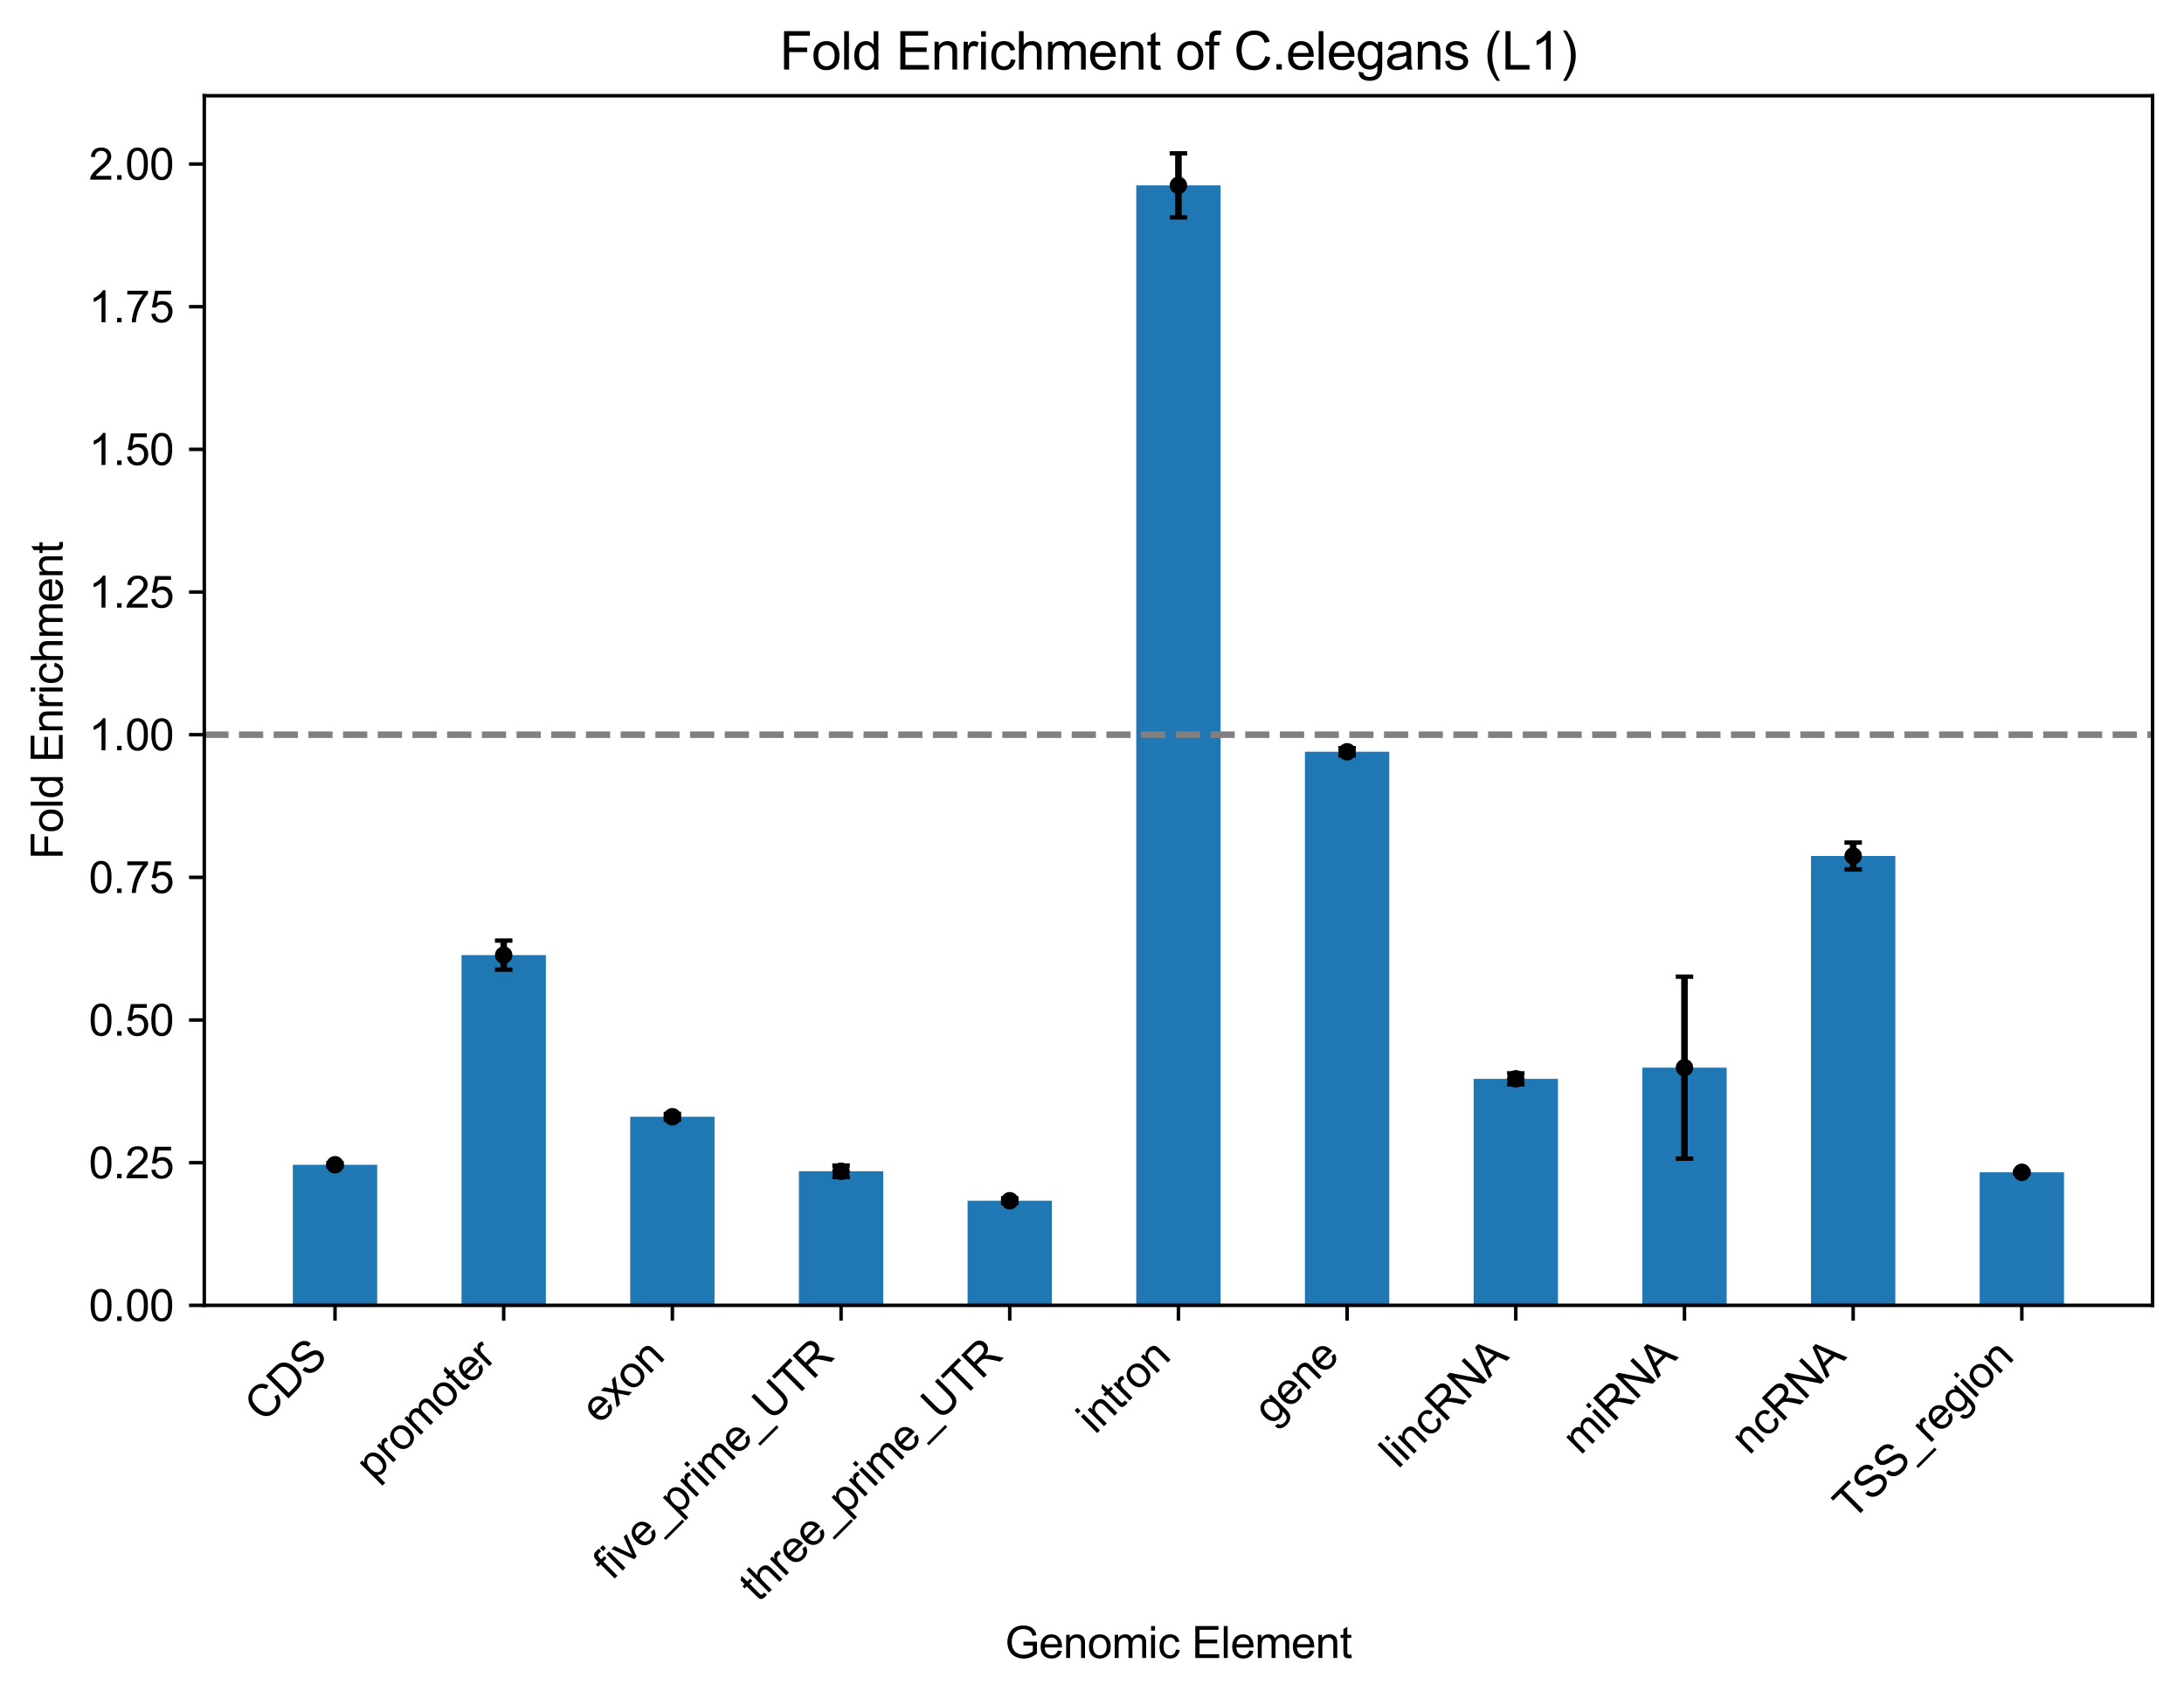 <?xml version="1.0" encoding="utf-8" standalone="no"?>
<!DOCTYPE svg PUBLIC "-//W3C//DTD SVG 1.1//EN"
  "http://www.w3.org/Graphics/SVG/1.1/DTD/svg11.dtd">
<svg xmlns:xlink="http://www.w3.org/1999/xlink" width="500.406pt" height="389.139pt" viewBox="0 0 500.406 389.139" xmlns="http://www.w3.org/2000/svg" version="1.1">
 <defs>
  <style type="text/css">*{stroke-linejoin: round; stroke-linecap: butt}</style>
 </defs>
 <g id="figure_1">
  <g id="patch_1">
   <path d="M 0 389.139 
L 500.406 389.139 
L 500.406 -0 
L 0 -0 
z
" style="fill: #ffffff"/>
  </g>
  <g id="axes_1">
   <g id="patch_2">
    <path d="M 46.806 299.136 
L 493.206 299.136 
L 493.206 21.936 
L 46.806 21.936 
z
" style="fill: #ffffff"/>
   </g>
   <g id="patch_3">
    <path d="M 67.097 299.136 
L 86.422 299.136 
L 86.422 266.917 
L 67.097 266.917 
z
" clip-path="url(#p5da91c568a)" style="fill: #1f77b4"/>
   </g>
   <g id="patch_4">
    <path d="M 105.747 299.136 
L 125.071 299.136 
L 125.071 218.877 
L 105.747 218.877 
z
" clip-path="url(#p5da91c568a)" style="fill: #1f77b4"/>
   </g>
   <g id="patch_5">
    <path d="M 144.396 299.136 
L 163.721 299.136 
L 163.721 255.913 
L 144.396 255.913 
z
" clip-path="url(#p5da91c568a)" style="fill: #1f77b4"/>
   </g>
   <g id="patch_6">
    <path d="M 183.045 299.136 
L 202.37 299.136 
L 202.37 268.412 
L 183.045 268.412 
z
" clip-path="url(#p5da91c568a)" style="fill: #1f77b4"/>
   </g>
   <g id="patch_7">
    <path d="M 221.695 299.136 
L 241.019 299.136 
L 241.019 275.158 
L 221.695 275.158 
z
" clip-path="url(#p5da91c568a)" style="fill: #1f77b4"/>
   </g>
   <g id="patch_8">
    <path d="M 260.344 299.136 
L 279.669 299.136 
L 279.669 42.476 
L 260.344 42.476 
z
" clip-path="url(#p5da91c568a)" style="fill: #1f77b4"/>
   </g>
   <g id="patch_9">
    <path d="M 298.993 299.136 
L 318.318 299.136 
L 318.318 172.28 
L 298.993 172.28 
z
" clip-path="url(#p5da91c568a)" style="fill: #1f77b4"/>
   </g>
   <g id="patch_10">
    <path d="M 337.643 299.136 
L 356.967 299.136 
L 356.967 247.222 
L 337.643 247.222 
z
" clip-path="url(#p5da91c568a)" style="fill: #1f77b4"/>
   </g>
   <g id="patch_11">
    <path d="M 376.292 299.136 
L 395.617 299.136 
L 395.617 244.671 
L 376.292 244.671 
z
" clip-path="url(#p5da91c568a)" style="fill: #1f77b4"/>
   </g>
   <g id="patch_12">
    <path d="M 414.941 299.136 
L 434.266 299.136 
L 434.266 196.155 
L 414.941 196.155 
z
" clip-path="url(#p5da91c568a)" style="fill: #1f77b4"/>
   </g>
   <g id="patch_13">
    <path d="M 453.591 299.136 
L 472.915 299.136 
L 472.915 268.642 
L 453.591 268.642 
z
" clip-path="url(#p5da91c568a)" style="fill: #1f77b4"/>
   </g>
   <g id="matplotlib.axis_1">
    <g id="xtick_1">
     <g id="line2d_1">
      <defs>
       <path id="mde1a62fb06" d="M 0 0 
L 0 3.5 
" style="stroke: #000000; stroke-width: 0.8"/>
      </defs>
      <g>
       <use xlink:href="#mde1a62fb06" x="76.759" y="299.136" style="stroke: #000000; stroke-width: 0.8"/>
      </g>
     </g>
     <g id="text_1">
      <!-- CDS -->
      <g transform="translate(60.424 326.127) rotate(-45) scale(0.1 -0.1)">
       <defs>
        <path id="ArialMT-43" d="M 3763 1606 
L 4369 1453 
Q 4178 706 3683 314 
Q 3188 -78 2472 -78 
Q 1731 -78 1267 223 
Q 803 525 561 1097 
Q 319 1669 319 2325 
Q 319 3041 592 3573 
Q 866 4106 1370 4382 
Q 1875 4659 2481 4659 
Q 3169 4659 3637 4309 
Q 4106 3959 4291 3325 
L 3694 3184 
Q 3534 3684 3231 3912 
Q 2928 4141 2469 4141 
Q 1941 4141 1586 3887 
Q 1231 3634 1087 3207 
Q 944 2781 944 2328 
Q 944 1744 1114 1308 
Q 1284 872 1643 656 
Q 2003 441 2422 441 
Q 2931 441 3284 734 
Q 3638 1028 3763 1606 
z
" transform="scale(0.016)"/>
        <path id="ArialMT-44" d="M 494 0 
L 494 4581 
L 2072 4581 
Q 2606 4581 2888 4516 
Q 3281 4425 3559 4188 
Q 3922 3881 4101 3404 
Q 4281 2928 4281 2316 
Q 4281 1794 4159 1391 
Q 4038 988 3847 723 
Q 3656 459 3429 307 
Q 3203 156 2883 78 
Q 2563 0 2147 0 
L 494 0 
z
M 1100 541 
L 2078 541 
Q 2531 541 2789 625 
Q 3047 709 3200 863 
Q 3416 1078 3536 1442 
Q 3656 1806 3656 2325 
Q 3656 3044 3420 3430 
Q 3184 3816 2847 3947 
Q 2603 4041 2063 4041 
L 1100 4041 
L 1100 541 
z
" transform="scale(0.016)"/>
        <path id="ArialMT-53" d="M 288 1472 
L 859 1522 
Q 900 1178 1048 958 
Q 1197 738 1509 602 
Q 1822 466 2213 466 
Q 2559 466 2825 569 
Q 3091 672 3220 851 
Q 3350 1031 3350 1244 
Q 3350 1459 3225 1620 
Q 3100 1781 2813 1891 
Q 2628 1963 1997 2114 
Q 1366 2266 1113 2400 
Q 784 2572 623 2826 
Q 463 3081 463 3397 
Q 463 3744 659 4045 
Q 856 4347 1234 4503 
Q 1613 4659 2075 4659 
Q 2584 4659 2973 4495 
Q 3363 4331 3572 4012 
Q 3781 3694 3797 3291 
L 3216 3247 
Q 3169 3681 2898 3903 
Q 2628 4125 2100 4125 
Q 1550 4125 1298 3923 
Q 1047 3722 1047 3438 
Q 1047 3191 1225 3031 
Q 1400 2872 2139 2705 
Q 2878 2538 3153 2413 
Q 3553 2228 3743 1945 
Q 3934 1663 3934 1294 
Q 3934 928 3725 604 
Q 3516 281 3123 101 
Q 2731 -78 2241 -78 
Q 1619 -78 1198 103 
Q 778 284 539 648 
Q 300 1013 288 1472 
z
" transform="scale(0.016)"/>
       </defs>
       <use xlink:href="#ArialMT-43"/>
       <use xlink:href="#ArialMT-44" x="72.217"/>
       <use xlink:href="#ArialMT-53" x="144.434"/>
      </g>
     </g>
    </g>
    <g id="xtick_2">
     <g id="line2d_2">
      <g>
       <use xlink:href="#mde1a62fb06" x="115.409" y="299.136" style="stroke: #000000; stroke-width: 0.8"/>
      </g>
     </g>
     <g id="text_2">
      <!-- promoter -->
      <g transform="translate(85.711 339.489) rotate(-45) scale(0.1 -0.1)">
       <defs>
        <path id="ArialMT-70" d="M 422 -1272 
L 422 3319 
L 934 3319 
L 934 2888 
Q 1116 3141 1344 3267 
Q 1572 3394 1897 3394 
Q 2322 3394 2647 3175 
Q 2972 2956 3137 2557 
Q 3303 2159 3303 1684 
Q 3303 1175 3120 767 
Q 2938 359 2589 142 
Q 2241 -75 1856 -75 
Q 1575 -75 1351 44 
Q 1128 163 984 344 
L 984 -1272 
L 422 -1272 
z
M 931 1641 
Q 931 1000 1190 694 
Q 1450 388 1819 388 
Q 2194 388 2461 705 
Q 2728 1022 2728 1688 
Q 2728 2322 2467 2637 
Q 2206 2953 1844 2953 
Q 1484 2953 1207 2617 
Q 931 2281 931 1641 
z
" transform="scale(0.016)"/>
        <path id="ArialMT-72" d="M 416 0 
L 416 3319 
L 922 3319 
L 922 2816 
Q 1116 3169 1280 3281 
Q 1444 3394 1641 3394 
Q 1925 3394 2219 3213 
L 2025 2691 
Q 1819 2813 1613 2813 
Q 1428 2813 1281 2702 
Q 1134 2591 1072 2394 
Q 978 2094 978 1738 
L 978 0 
L 416 0 
z
" transform="scale(0.016)"/>
        <path id="ArialMT-6f" d="M 213 1659 
Q 213 2581 725 3025 
Q 1153 3394 1769 3394 
Q 2453 3394 2887 2945 
Q 3322 2497 3322 1706 
Q 3322 1066 3130 698 
Q 2938 331 2570 128 
Q 2203 -75 1769 -75 
Q 1072 -75 642 372 
Q 213 819 213 1659 
z
M 791 1659 
Q 791 1022 1069 705 
Q 1347 388 1769 388 
Q 2188 388 2466 706 
Q 2744 1025 2744 1678 
Q 2744 2294 2464 2611 
Q 2184 2928 1769 2928 
Q 1347 2928 1069 2612 
Q 791 2297 791 1659 
z
" transform="scale(0.016)"/>
        <path id="ArialMT-6d" d="M 422 0 
L 422 3319 
L 925 3319 
L 925 2853 
Q 1081 3097 1340 3245 
Q 1600 3394 1931 3394 
Q 2300 3394 2536 3241 
Q 2772 3088 2869 2813 
Q 3263 3394 3894 3394 
Q 4388 3394 4653 3120 
Q 4919 2847 4919 2278 
L 4919 0 
L 4359 0 
L 4359 2091 
Q 4359 2428 4304 2576 
Q 4250 2725 4106 2815 
Q 3963 2906 3769 2906 
Q 3419 2906 3187 2673 
Q 2956 2441 2956 1928 
L 2956 0 
L 2394 0 
L 2394 2156 
Q 2394 2531 2256 2718 
Q 2119 2906 1806 2906 
Q 1569 2906 1367 2781 
Q 1166 2656 1075 2415 
Q 984 2175 984 1722 
L 984 0 
L 422 0 
z
" transform="scale(0.016)"/>
        <path id="ArialMT-74" d="M 1650 503 
L 1731 6 
Q 1494 -44 1306 -44 
Q 1000 -44 831 53 
Q 663 150 594 308 
Q 525 466 525 972 
L 525 2881 
L 113 2881 
L 113 3319 
L 525 3319 
L 525 4141 
L 1084 4478 
L 1084 3319 
L 1650 3319 
L 1650 2881 
L 1084 2881 
L 1084 941 
Q 1084 700 1114 631 
Q 1144 563 1211 522 
Q 1278 481 1403 481 
Q 1497 481 1650 503 
z
" transform="scale(0.016)"/>
        <path id="ArialMT-65" d="M 2694 1069 
L 3275 997 
Q 3138 488 2766 206 
Q 2394 -75 1816 -75 
Q 1088 -75 661 373 
Q 234 822 234 1631 
Q 234 2469 665 2931 
Q 1097 3394 1784 3394 
Q 2450 3394 2872 2941 
Q 3294 2488 3294 1666 
Q 3294 1616 3291 1516 
L 816 1516 
Q 847 969 1125 678 
Q 1403 388 1819 388 
Q 2128 388 2347 550 
Q 2566 713 2694 1069 
z
M 847 1978 
L 2700 1978 
Q 2663 2397 2488 2606 
Q 2219 2931 1791 2931 
Q 1403 2931 1139 2672 
Q 875 2413 847 1978 
z
" transform="scale(0.016)"/>
       </defs>
       <use xlink:href="#ArialMT-70"/>
       <use xlink:href="#ArialMT-72" x="55.615"/>
       <use xlink:href="#ArialMT-6f" x="88.916"/>
       <use xlink:href="#ArialMT-6d" x="144.531"/>
       <use xlink:href="#ArialMT-6f" x="227.832"/>
       <use xlink:href="#ArialMT-74" x="283.447"/>
       <use xlink:href="#ArialMT-65" x="311.23"/>
       <use xlink:href="#ArialMT-72" x="366.846"/>
      </g>
     </g>
    </g>
    <g id="xtick_3">
     <g id="line2d_3">
      <g>
       <use xlink:href="#mde1a62fb06" x="154.058" y="299.136" style="stroke: #000000; stroke-width: 0.8"/>
      </g>
     </g>
     <g id="text_3">
      <!-- exon -->
      <g transform="translate(137.321 326.529) rotate(-45) scale(0.1 -0.1)">
       <defs>
        <path id="ArialMT-78" d="M 47 0 
L 1259 1725 
L 138 3319 
L 841 3319 
L 1350 2541 
Q 1494 2319 1581 2169 
Q 1719 2375 1834 2534 
L 2394 3319 
L 3066 3319 
L 1919 1756 
L 3153 0 
L 2463 0 
L 1781 1031 
L 1600 1309 
L 728 0 
L 47 0 
z
" transform="scale(0.016)"/>
        <path id="ArialMT-6e" d="M 422 0 
L 422 3319 
L 928 3319 
L 928 2847 
Q 1294 3394 1984 3394 
Q 2284 3394 2536 3286 
Q 2788 3178 2913 3003 
Q 3038 2828 3088 2588 
Q 3119 2431 3119 2041 
L 3119 0 
L 2556 0 
L 2556 2019 
Q 2556 2363 2490 2533 
Q 2425 2703 2258 2804 
Q 2091 2906 1866 2906 
Q 1506 2906 1245 2678 
Q 984 2450 984 1813 
L 984 0 
L 422 0 
z
" transform="scale(0.016)"/>
       </defs>
       <use xlink:href="#ArialMT-65"/>
       <use xlink:href="#ArialMT-78" x="55.615"/>
       <use xlink:href="#ArialMT-6f" x="105.615"/>
       <use xlink:href="#ArialMT-6e" x="161.23"/>
      </g>
     </g>
    </g>
    <g id="xtick_4">
     <g id="line2d_4">
      <g>
       <use xlink:href="#mde1a62fb06" x="192.708" y="299.136" style="stroke: #000000; stroke-width: 0.8"/>
      </g>
     </g>
     <g id="text_4">
      <!-- 5' UTR -->
      <g transform="translate(140.223 362.363) rotate(-45) scale(0.1 -0.1)">
       <defs>
        <path id="ArialMT-66" d="M 556 0 
L 556 2881 
L 59 2881 
L 59 3319 
L 556 3319 
L 556 3672 
Q 556 4006 616 4169 
Q 697 4388 901 4523 
Q 1106 4659 1475 4659 
Q 1713 4659 2000 4603 
L 1916 4113 
Q 1741 4144 1584 4144 
Q 1328 4144 1222 4034 
Q 1116 3925 1116 3625 
L 1116 3319 
L 1763 3319 
L 1763 2881 
L 1116 2881 
L 1116 0 
L 556 0 
z
" transform="scale(0.016)"/>
        <path id="ArialMT-69" d="M 425 3934 
L 425 4581 
L 988 4581 
L 988 3934 
L 425 3934 
z
M 425 0 
L 425 3319 
L 988 3319 
L 988 0 
L 425 0 
z
" transform="scale(0.016)"/>
        <path id="ArialMT-76" d="M 1344 0 
L 81 3319 
L 675 3319 
L 1388 1331 
Q 1503 1009 1600 663 
Q 1675 925 1809 1294 
L 2547 3319 
L 3125 3319 
L 1869 0 
L 1344 0 
z
" transform="scale(0.016)"/>
        <path id="ArialMT-5f" d="M -97 -1272 
L -97 -866 
L 3631 -866 
L 3631 -1272 
L -97 -1272 
z
" transform="scale(0.016)"/>
        <path id="ArialMT-55" d="M 3500 4581 
L 4106 4581 
L 4106 1934 
Q 4106 1244 3950 837 
Q 3794 431 3386 176 
Q 2978 -78 2316 -78 
Q 1672 -78 1262 144 
Q 853 366 678 786 
Q 503 1206 503 1934 
L 503 4581 
L 1109 4581 
L 1109 1938 
Q 1109 1341 1220 1058 
Q 1331 775 1601 622 
Q 1872 469 2263 469 
Q 2931 469 3215 772 
Q 3500 1075 3500 1938 
L 3500 4581 
z
" transform="scale(0.016)"/>
        <path id="ArialMT-54" d="M 1659 0 
L 1659 4041 
L 150 4041 
L 150 4581 
L 3781 4581 
L 3781 4041 
L 2266 4041 
L 2266 0 
L 1659 0 
z
" transform="scale(0.016)"/>
        <path id="ArialMT-52" d="M 503 0 
L 503 4581 
L 2534 4581 
Q 3147 4581 3465 4457 
Q 3784 4334 3975 4021 
Q 4166 3709 4166 3331 
Q 4166 2844 3850 2509 
Q 3534 2175 2875 2084 
Q 3116 1969 3241 1856 
Q 3506 1613 3744 1247 
L 4541 0 
L 3778 0 
L 3172 953 
Q 2906 1366 2734 1584 
Q 2563 1803 2427 1890 
Q 2291 1978 2150 2013 
Q 2047 2034 1813 2034 
L 1109 2034 
L 1109 0 
L 503 0 
z
M 1109 2559 
L 2413 2559 
Q 2828 2559 3062 2645 
Q 3297 2731 3419 2920 
Q 3541 3109 3541 3331 
Q 3541 3656 3305 3865 
Q 3069 4075 2559 4075 
L 1109 4075 
L 1109 2559 
z
" transform="scale(0.016)"/>
       </defs>
       <use xlink:href="#ArialMT-66"/>
       <use xlink:href="#ArialMT-69" x="27.783"/>
       <use xlink:href="#ArialMT-76" x="50"/>
       <use xlink:href="#ArialMT-65" x="100"/>
       <use xlink:href="#ArialMT-5f" x="155.615"/>
       <use xlink:href="#ArialMT-70" x="211.23"/>
       <use xlink:href="#ArialMT-72" x="266.846"/>
       <use xlink:href="#ArialMT-69" x="300.146"/>
       <use xlink:href="#ArialMT-6d" x="322.363"/>
       <use xlink:href="#ArialMT-65" x="405.664"/>
       <use xlink:href="#ArialMT-5f" x="461.279"/>
       <use xlink:href="#ArialMT-55" x="516.895"/>
       <use xlink:href="#ArialMT-54" x="589.111"/>
       <use xlink:href="#ArialMT-52" x="650.195"/>
      </g>
     </g>
    </g>
    <g id="xtick_5">
     <g id="line2d_5">
      <g>
       <use xlink:href="#mde1a62fb06" x="231.357" y="299.136" style="stroke: #000000; stroke-width: 0.8"/>
      </g>
     </g>
     <g id="text_5">
      <!-- 3' UTR -->
      <g transform="translate(173.76 367.389) rotate(-45) scale(0.1 -0.1)">
       <defs>
        <path id="ArialMT-68" d="M 422 0 
L 422 4581 
L 984 4581 
L 984 2938 
Q 1378 3394 1978 3394 
Q 2347 3394 2619 3248 
Q 2891 3103 3008 2847 
Q 3125 2591 3125 2103 
L 3125 0 
L 2563 0 
L 2563 2103 
Q 2563 2525 2380 2717 
Q 2197 2909 1863 2909 
Q 1613 2909 1392 2779 
Q 1172 2650 1078 2428 
Q 984 2206 984 1816 
L 984 0 
L 422 0 
z
" transform="scale(0.016)"/>
       </defs>
       <use xlink:href="#ArialMT-74"/>
       <use xlink:href="#ArialMT-68" x="27.783"/>
       <use xlink:href="#ArialMT-72" x="83.398"/>
       <use xlink:href="#ArialMT-65" x="116.699"/>
       <use xlink:href="#ArialMT-65" x="172.314"/>
       <use xlink:href="#ArialMT-5f" x="227.93"/>
       <use xlink:href="#ArialMT-70" x="283.545"/>
       <use xlink:href="#ArialMT-72" x="339.16"/>
       <use xlink:href="#ArialMT-69" x="372.461"/>
       <use xlink:href="#ArialMT-6d" x="394.678"/>
       <use xlink:href="#ArialMT-65" x="477.979"/>
       <use xlink:href="#ArialMT-5f" x="533.594"/>
       <use xlink:href="#ArialMT-55" x="589.209"/>
       <use xlink:href="#ArialMT-54" x="661.426"/>
       <use xlink:href="#ArialMT-52" x="722.51"/>
      </g>
     </g>
    </g>
    <g id="xtick_6">
     <g id="line2d_6">
      <g>
       <use xlink:href="#mde1a62fb06" x="270.006" y="299.136" style="stroke: #000000; stroke-width: 0.8"/>
      </g>
     </g>
     <g id="text_6">
      <!-- intron -->
      <g transform="translate(250.914 328.883) rotate(-45) scale(0.1 -0.1)">
       <use xlink:href="#ArialMT-69"/>
       <use xlink:href="#ArialMT-6e" x="22.217"/>
       <use xlink:href="#ArialMT-74" x="77.832"/>
       <use xlink:href="#ArialMT-72" x="105.615"/>
       <use xlink:href="#ArialMT-6f" x="138.916"/>
       <use xlink:href="#ArialMT-6e" x="194.531"/>
      </g>
     </g>
    </g>
    <g id="xtick_7">
     <g id="line2d_7">
      <g>
       <use xlink:href="#mde1a62fb06" x="308.656" y="299.136" style="stroke: #000000; stroke-width: 0.8"/>
      </g>
     </g>
     <g id="text_7">
      <!-- gene -->
      <g transform="translate(291.439 326.843) rotate(-45) scale(0.1 -0.1)">
       <defs>
        <path id="ArialMT-67" d="M 319 -275 
L 866 -356 
Q 900 -609 1056 -725 
Q 1266 -881 1628 -881 
Q 2019 -881 2231 -725 
Q 2444 -569 2519 -288 
Q 2563 -116 2559 434 
Q 2191 0 1641 0 
Q 956 0 581 494 
Q 206 988 206 1678 
Q 206 2153 378 2554 
Q 550 2956 876 3175 
Q 1203 3394 1644 3394 
Q 2231 3394 2613 2919 
L 2613 3319 
L 3131 3319 
L 3131 450 
Q 3131 -325 2973 -648 
Q 2816 -972 2473 -1159 
Q 2131 -1347 1631 -1347 
Q 1038 -1347 672 -1080 
Q 306 -813 319 -275 
z
M 784 1719 
Q 784 1066 1043 766 
Q 1303 466 1694 466 
Q 2081 466 2343 764 
Q 2606 1063 2606 1700 
Q 2606 2309 2336 2618 
Q 2066 2928 1684 2928 
Q 1309 2928 1046 2623 
Q 784 2319 784 1719 
z
" transform="scale(0.016)"/>
       </defs>
       <use xlink:href="#ArialMT-67"/>
       <use xlink:href="#ArialMT-65" x="55.615"/>
       <use xlink:href="#ArialMT-6e" x="111.23"/>
       <use xlink:href="#ArialMT-65" x="166.846"/>
      </g>
     </g>
    </g>
    <g id="xtick_8">
     <g id="line2d_8">
      <g>
       <use xlink:href="#mde1a62fb06" x="347.305" y="299.136" style="stroke: #000000; stroke-width: 0.8"/>
      </g>
     </g>
     <g id="text_8">
      <!-- lincRNA -->
      <g transform="translate(320.36 336.737) rotate(-45) scale(0.1 -0.1)">
       <defs>
        <path id="ArialMT-6c" d="M 409 0 
L 409 4581 
L 972 4581 
L 972 0 
L 409 0 
z
" transform="scale(0.016)"/>
        <path id="ArialMT-63" d="M 2588 1216 
L 3141 1144 
Q 3050 572 2676 248 
Q 2303 -75 1759 -75 
Q 1078 -75 664 370 
Q 250 816 250 1647 
Q 250 2184 428 2587 
Q 606 2991 970 3192 
Q 1334 3394 1763 3394 
Q 2303 3394 2647 3120 
Q 2991 2847 3088 2344 
L 2541 2259 
Q 2463 2594 2264 2762 
Q 2066 2931 1784 2931 
Q 1359 2931 1093 2626 
Q 828 2322 828 1663 
Q 828 994 1084 691 
Q 1341 388 1753 388 
Q 2084 388 2306 591 
Q 2528 794 2588 1216 
z
" transform="scale(0.016)"/>
        <path id="ArialMT-4e" d="M 488 0 
L 488 4581 
L 1109 4581 
L 3516 984 
L 3516 4581 
L 4097 4581 
L 4097 0 
L 3475 0 
L 1069 3600 
L 1069 0 
L 488 0 
z
" transform="scale(0.016)"/>
        <path id="ArialMT-41" d="M -9 0 
L 1750 4581 
L 2403 4581 
L 4278 0 
L 3588 0 
L 3053 1388 
L 1138 1388 
L 634 0 
L -9 0 
z
M 1313 1881 
L 2866 1881 
L 2388 3150 
Q 2169 3728 2063 4100 
Q 1975 3659 1816 3225 
L 1313 1881 
z
" transform="scale(0.016)"/>
       </defs>
       <use xlink:href="#ArialMT-6c"/>
       <use xlink:href="#ArialMT-69" x="22.217"/>
       <use xlink:href="#ArialMT-6e" x="44.434"/>
       <use xlink:href="#ArialMT-63" x="100.049"/>
       <use xlink:href="#ArialMT-52" x="150.049"/>
       <use xlink:href="#ArialMT-4e" x="222.266"/>
       <use xlink:href="#ArialMT-41" x="294.482"/>
      </g>
     </g>
    </g>
    <g id="xtick_9">
     <g id="line2d_9">
      <g>
       <use xlink:href="#mde1a62fb06" x="385.954" y="299.136" style="stroke: #000000; stroke-width: 0.8"/>
      </g>
     </g>
     <g id="text_9">
      <!-- miRNA -->
      <g transform="translate(362.158 333.588) rotate(-45) scale(0.1 -0.1)">
       <use xlink:href="#ArialMT-6d"/>
       <use xlink:href="#ArialMT-69" x="83.301"/>
       <use xlink:href="#ArialMT-52" x="105.518"/>
       <use xlink:href="#ArialMT-4e" x="177.734"/>
       <use xlink:href="#ArialMT-41" x="249.951"/>
      </g>
     </g>
    </g>
    <g id="xtick_10">
     <g id="line2d_10">
      <g>
       <use xlink:href="#mde1a62fb06" x="424.604" y="299.136" style="stroke: #000000; stroke-width: 0.8"/>
      </g>
     </g>
     <g id="text_10">
      <!-- ncRNA -->
      <g transform="translate(400.801 333.595) rotate(-45) scale(0.1 -0.1)">
       <use xlink:href="#ArialMT-6e"/>
       <use xlink:href="#ArialMT-63" x="55.615"/>
       <use xlink:href="#ArialMT-52" x="105.615"/>
       <use xlink:href="#ArialMT-4e" x="177.832"/>
       <use xlink:href="#ArialMT-41" x="250.049"/>
      </g>
     </g>
    </g>
    <g id="xtick_11">
     <g id="line2d_11">
      <g>
       <use xlink:href="#mde1a62fb06" x="463.253" y="299.136" style="stroke: #000000; stroke-width: 0.8"/>
      </g>
     </g>
     <g id="text_11">
      <!-- TSS -->
      <g transform="translate(424.426 348.622) rotate(-45) scale(0.1 -0.1)">
       <use xlink:href="#ArialMT-54"/>
       <use xlink:href="#ArialMT-53" x="61.084"/>
       <use xlink:href="#ArialMT-53" x="127.783"/>
       <use xlink:href="#ArialMT-5f" x="194.482"/>
       <use xlink:href="#ArialMT-72" x="250.098"/>
       <use xlink:href="#ArialMT-65" x="283.398"/>
       <use xlink:href="#ArialMT-67" x="339.014"/>
       <use xlink:href="#ArialMT-69" x="394.629"/>
       <use xlink:href="#ArialMT-6f" x="416.846"/>
       <use xlink:href="#ArialMT-6e" x="472.461"/>
      </g>
     </g>
    </g>
    <g id="text_12">
     <!-- Genomic element -->
     <g transform="translate(230.27 379.952) scale(0.1 -0.1)">
      <defs>
       <path id="ArialMT-47" d="M 2638 1797 
L 2638 2334 
L 4578 2338 
L 4578 638 
Q 4131 281 3656 101 
Q 3181 -78 2681 -78 
Q 2006 -78 1454 211 
Q 903 500 622 1047 
Q 341 1594 341 2269 
Q 341 2938 620 3517 
Q 900 4097 1425 4378 
Q 1950 4659 2634 4659 
Q 3131 4659 3532 4498 
Q 3934 4338 4162 4050 
Q 4391 3763 4509 3300 
L 3963 3150 
Q 3859 3500 3706 3700 
Q 3553 3900 3268 4020 
Q 2984 4141 2638 4141 
Q 2222 4141 1919 4014 
Q 1616 3888 1430 3681 
Q 1244 3475 1141 3228 
Q 966 2803 966 2306 
Q 966 1694 1177 1281 
Q 1388 869 1791 669 
Q 2194 469 2647 469 
Q 3041 469 3416 620 
Q 3791 772 3984 944 
L 3984 1797 
L 2638 1797 
z
" transform="scale(0.016)"/>
       <path id="ArialMT-20" transform="scale(0.016)"/>
       <path id="ArialMT-45" d="M 506 0 
L 506 4581 
L 3819 4581 
L 3819 4041 
L 1113 4041 
L 1113 2638 
L 3647 2638 
L 3647 2100 
L 1113 2100 
L 1113 541 
L 3925 541 
L 3925 0 
L 506 0 
z
" transform="scale(0.016)"/>
      </defs>
      <use xlink:href="#ArialMT-47"/>
      <use xlink:href="#ArialMT-65" x="77.783"/>
      <use xlink:href="#ArialMT-6e" x="133.398"/>
      <use xlink:href="#ArialMT-6f" x="189.014"/>
      <use xlink:href="#ArialMT-6d" x="244.629"/>
      <use xlink:href="#ArialMT-69" x="327.93"/>
      <use xlink:href="#ArialMT-63" x="350.146"/>
      <use xlink:href="#ArialMT-20" x="400.146"/>
      <use xlink:href="#ArialMT-45" x="427.93"/>
      <use xlink:href="#ArialMT-6c" x="494.629"/>
      <use xlink:href="#ArialMT-65" x="516.846"/>
      <use xlink:href="#ArialMT-6d" x="572.461"/>
      <use xlink:href="#ArialMT-65" x="655.762"/>
      <use xlink:href="#ArialMT-6e" x="711.377"/>
      <use xlink:href="#ArialMT-74" x="766.992"/>
     </g>
    </g>
   </g>
   <g id="matplotlib.axis_2">
    <g id="ytick_1">
     <g id="line2d_12">
      <defs>
       <path id="mf17f62731b" d="M 0 0 
L -3.5 0 
" style="stroke: #000000; stroke-width: 0.8"/>
      </defs>
      <g>
       <use xlink:href="#mf17f62731b" x="46.806" y="299.136" style="stroke: #000000; stroke-width: 0.8"/>
      </g>
     </g>
     <g id="text_13">
      <!-- 0.00 -->
      <g transform="translate(20.345 302.715) scale(0.1 -0.1)">
       <defs>
        <path id="ArialMT-30" d="M 266 2259 
Q 266 3072 433 3567 
Q 600 4063 929 4331 
Q 1259 4600 1759 4600 
Q 2128 4600 2406 4451 
Q 2684 4303 2865 4023 
Q 3047 3744 3150 3342 
Q 3253 2941 3253 2259 
Q 3253 1453 3087 958 
Q 2922 463 2592 192 
Q 2263 -78 1759 -78 
Q 1097 -78 719 397 
Q 266 969 266 2259 
z
M 844 2259 
Q 844 1131 1108 757 
Q 1372 384 1759 384 
Q 2147 384 2411 759 
Q 2675 1134 2675 2259 
Q 2675 3391 2411 3762 
Q 2147 4134 1753 4134 
Q 1366 4134 1134 3806 
Q 844 3388 844 2259 
z
" transform="scale(0.016)"/>
        <path id="ArialMT-2e" d="M 581 0 
L 581 641 
L 1222 641 
L 1222 0 
L 581 0 
z
" transform="scale(0.016)"/>
       </defs>
       <use xlink:href="#ArialMT-30"/>
       <use xlink:href="#ArialMT-2e" x="55.615"/>
       <use xlink:href="#ArialMT-30" x="83.398"/>
       <use xlink:href="#ArialMT-30" x="139.014"/>
      </g>
     </g>
    </g>
    <g id="ytick_2">
     <g id="line2d_13">
      <g>
       <use xlink:href="#mf17f62731b" x="46.806" y="266.442" style="stroke: #000000; stroke-width: 0.8"/>
      </g>
     </g>
     <g id="text_14">
      <!-- 0.25 -->
      <g transform="translate(20.345 270.021) scale(0.1 -0.1)">
       <defs>
        <path id="ArialMT-32" d="M 3222 541 
L 3222 0 
L 194 0 
Q 188 203 259 391 
Q 375 700 629 1000 
Q 884 1300 1366 1694 
Q 2113 2306 2375 2664 
Q 2638 3022 2638 3341 
Q 2638 3675 2398 3904 
Q 2159 4134 1775 4134 
Q 1369 4134 1125 3890 
Q 881 3647 878 3216 
L 300 3275 
Q 359 3922 746 4261 
Q 1134 4600 1788 4600 
Q 2447 4600 2831 4234 
Q 3216 3869 3216 3328 
Q 3216 3053 3103 2787 
Q 2991 2522 2730 2228 
Q 2469 1934 1863 1422 
Q 1356 997 1212 845 
Q 1069 694 975 541 
L 3222 541 
z
" transform="scale(0.016)"/>
        <path id="ArialMT-35" d="M 266 1200 
L 856 1250 
Q 922 819 1161 601 
Q 1400 384 1738 384 
Q 2144 384 2425 690 
Q 2706 997 2706 1503 
Q 2706 1984 2436 2262 
Q 2166 2541 1728 2541 
Q 1456 2541 1237 2417 
Q 1019 2294 894 2097 
L 366 2166 
L 809 4519 
L 3088 4519 
L 3088 3981 
L 1259 3981 
L 1013 2750 
Q 1425 3038 1878 3038 
Q 2478 3038 2890 2622 
Q 3303 2206 3303 1553 
Q 3303 931 2941 478 
Q 2500 -78 1738 -78 
Q 1113 -78 717 272 
Q 322 622 266 1200 
z
" transform="scale(0.016)"/>
       </defs>
       <use xlink:href="#ArialMT-30"/>
       <use xlink:href="#ArialMT-2e" x="55.615"/>
       <use xlink:href="#ArialMT-32" x="83.398"/>
       <use xlink:href="#ArialMT-35" x="139.014"/>
      </g>
     </g>
    </g>
    <g id="ytick_3">
     <g id="line2d_14">
      <g>
       <use xlink:href="#mf17f62731b" x="46.806" y="233.749" style="stroke: #000000; stroke-width: 0.8"/>
      </g>
     </g>
     <g id="text_15">
      <!-- 0.50 -->
      <g transform="translate(20.345 237.328) scale(0.1 -0.1)">
       <use xlink:href="#ArialMT-30"/>
       <use xlink:href="#ArialMT-2e" x="55.615"/>
       <use xlink:href="#ArialMT-35" x="83.398"/>
       <use xlink:href="#ArialMT-30" x="139.014"/>
      </g>
     </g>
    </g>
    <g id="ytick_4">
     <g id="line2d_15">
      <g>
       <use xlink:href="#mf17f62731b" x="46.806" y="201.056" style="stroke: #000000; stroke-width: 0.8"/>
      </g>
     </g>
     <g id="text_16">
      <!-- 0.75 -->
      <g transform="translate(20.345 204.635) scale(0.1 -0.1)">
       <defs>
        <path id="ArialMT-37" d="M 303 3981 
L 303 4522 
L 3269 4522 
L 3269 4084 
Q 2831 3619 2401 2847 
Q 1972 2075 1738 1259 
Q 1569 684 1522 0 
L 944 0 
Q 953 541 1156 1306 
Q 1359 2072 1739 2783 
Q 2119 3494 2547 3981 
L 303 3981 
z
" transform="scale(0.016)"/>
       </defs>
       <use xlink:href="#ArialMT-30"/>
       <use xlink:href="#ArialMT-2e" x="55.615"/>
       <use xlink:href="#ArialMT-37" x="83.398"/>
       <use xlink:href="#ArialMT-35" x="139.014"/>
      </g>
     </g>
    </g>
    <g id="ytick_5">
     <g id="line2d_16">
      <g>
       <use xlink:href="#mf17f62731b" x="46.806" y="168.363" style="stroke: #000000; stroke-width: 0.8"/>
      </g>
     </g>
     <g id="text_17">
      <!-- 1.00 -->
      <g transform="translate(20.345 171.942) scale(0.1 -0.1)">
       <defs>
        <path id="ArialMT-31" d="M 2384 0 
L 1822 0 
L 1822 3584 
Q 1619 3391 1289 3197 
Q 959 3003 697 2906 
L 697 3450 
Q 1169 3672 1522 3987 
Q 1875 4303 2022 4600 
L 2384 4600 
L 2384 0 
z
" transform="scale(0.016)"/>
       </defs>
       <use xlink:href="#ArialMT-31"/>
       <use xlink:href="#ArialMT-2e" x="55.615"/>
       <use xlink:href="#ArialMT-30" x="83.398"/>
       <use xlink:href="#ArialMT-30" x="139.014"/>
      </g>
     </g>
    </g>
    <g id="ytick_6">
     <g id="line2d_17">
      <g>
       <use xlink:href="#mf17f62731b" x="46.806" y="135.67" style="stroke: #000000; stroke-width: 0.8"/>
      </g>
     </g>
     <g id="text_18">
      <!-- 1.25 -->
      <g transform="translate(20.345 139.249) scale(0.1 -0.1)">
       <use xlink:href="#ArialMT-31"/>
       <use xlink:href="#ArialMT-2e" x="55.615"/>
       <use xlink:href="#ArialMT-32" x="83.398"/>
       <use xlink:href="#ArialMT-35" x="139.014"/>
      </g>
     </g>
    </g>
    <g id="ytick_7">
     <g id="line2d_18">
      <g>
       <use xlink:href="#mf17f62731b" x="46.806" y="102.977" style="stroke: #000000; stroke-width: 0.8"/>
      </g>
     </g>
     <g id="text_19">
      <!-- 1.50 -->
      <g transform="translate(20.345 106.556) scale(0.1 -0.1)">
       <use xlink:href="#ArialMT-31"/>
       <use xlink:href="#ArialMT-2e" x="55.615"/>
       <use xlink:href="#ArialMT-35" x="83.398"/>
       <use xlink:href="#ArialMT-30" x="139.014"/>
      </g>
     </g>
    </g>
    <g id="ytick_8">
     <g id="line2d_19">
      <g>
       <use xlink:href="#mf17f62731b" x="46.806" y="70.284" style="stroke: #000000; stroke-width: 0.8"/>
      </g>
     </g>
     <g id="text_20">
      <!-- 1.75 -->
      <g transform="translate(20.345 73.863) scale(0.1 -0.1)">
       <use xlink:href="#ArialMT-31"/>
       <use xlink:href="#ArialMT-2e" x="55.615"/>
       <use xlink:href="#ArialMT-37" x="83.398"/>
       <use xlink:href="#ArialMT-35" x="139.014"/>
      </g>
     </g>
    </g>
    <g id="ytick_9">
     <g id="line2d_20">
      <g>
       <use xlink:href="#mf17f62731b" x="46.806" y="37.591" style="stroke: #000000; stroke-width: 0.8"/>
      </g>
     </g>
     <g id="text_21">
      <!-- 2.00 -->
      <g transform="translate(20.345 41.169) scale(0.1 -0.1)">
       <use xlink:href="#ArialMT-32"/>
       <use xlink:href="#ArialMT-2e" x="55.615"/>
       <use xlink:href="#ArialMT-30" x="83.398"/>
       <use xlink:href="#ArialMT-30" x="139.014"/>
      </g>
     </g>
    </g>
    <g id="text_22">
     <!-- Fold enrichment -->
     <g transform="translate(14.358 196.937) rotate(-90) scale(0.1 -0.1)">
      <defs>
       <path id="ArialMT-46" d="M 525 0 
L 525 4581 
L 3616 4581 
L 3616 4041 
L 1131 4041 
L 1131 2622 
L 3281 2622 
L 3281 2081 
L 1131 2081 
L 1131 0 
L 525 0 
z
" transform="scale(0.016)"/>
       <path id="ArialMT-64" d="M 2575 0 
L 2575 419 
Q 2259 -75 1647 -75 
Q 1250 -75 917 144 
Q 584 363 401 755 
Q 219 1147 219 1656 
Q 219 2153 384 2558 
Q 550 2963 881 3178 
Q 1213 3394 1622 3394 
Q 1922 3394 2156 3267 
Q 2391 3141 2538 2938 
L 2538 4581 
L 3097 4581 
L 3097 0 
L 2575 0 
z
M 797 1656 
Q 797 1019 1065 703 
Q 1334 388 1700 388 
Q 2069 388 2326 689 
Q 2584 991 2584 1609 
Q 2584 2291 2321 2609 
Q 2059 2928 1675 2928 
Q 1300 2928 1048 2622 
Q 797 2316 797 1656 
z
" transform="scale(0.016)"/>
      </defs>
      <use xlink:href="#ArialMT-46"/>
      <use xlink:href="#ArialMT-6f" x="61.084"/>
      <use xlink:href="#ArialMT-6c" x="116.699"/>
      <use xlink:href="#ArialMT-64" x="138.916"/>
      <use xlink:href="#ArialMT-20" x="194.531"/>
      <use xlink:href="#ArialMT-45" x="222.314"/>
      <use xlink:href="#ArialMT-6e" x="289.014"/>
      <use xlink:href="#ArialMT-72" x="344.629"/>
      <use xlink:href="#ArialMT-69" x="377.93"/>
      <use xlink:href="#ArialMT-63" x="400.146"/>
      <use xlink:href="#ArialMT-68" x="450.146"/>
      <use xlink:href="#ArialMT-6d" x="505.762"/>
      <use xlink:href="#ArialMT-65" x="589.062"/>
      <use xlink:href="#ArialMT-6e" x="644.678"/>
      <use xlink:href="#ArialMT-74" x="700.293"/>
     </g>
    </g>
   </g>
   <g id="line2d_21">
    <path d="M 46.806 168.363 
L 493.206 168.363 
" clip-path="url(#p5da91c568a)" style="fill: none; stroke-dasharray: 5.55,2.4; stroke-dashoffset: 0; stroke: #808080; stroke-width: 1.5"/>
   </g>
   <g id="LineCollection_1">
    <path d="M 76.759 267.285 
L 76.759 266.548 
" clip-path="url(#p5da91c568a)" style="fill: none; stroke: #000000; stroke-width: 1.5"/>
    <path d="M 115.409 222.21 
L 115.409 215.544 
" clip-path="url(#p5da91c568a)" style="fill: none; stroke: #000000; stroke-width: 1.5"/>
    <path d="M 154.058 256.573 
L 154.058 255.253 
" clip-path="url(#p5da91c568a)" style="fill: none; stroke: #000000; stroke-width: 1.5"/>
    <path d="M 192.708 269.736 
L 192.708 267.089 
" clip-path="url(#p5da91c568a)" style="fill: none; stroke: #000000; stroke-width: 1.5"/>
    <path d="M 231.357 275.707 
L 231.357 274.608 
" clip-path="url(#p5da91c568a)" style="fill: none; stroke: #000000; stroke-width: 1.5"/>
    <path d="M 270.006 49.816 
L 270.006 35.136 
" clip-path="url(#p5da91c568a)" style="fill: none; stroke: #000000; stroke-width: 1.5"/>
    <path d="M 308.656 173.11 
L 308.656 171.449 
" clip-path="url(#p5da91c568a)" style="fill: none; stroke: #000000; stroke-width: 1.5"/>
    <path d="M 347.305 248.485 
L 347.305 245.959 
" clip-path="url(#p5da91c568a)" style="fill: none; stroke: #000000; stroke-width: 1.5"/>
    <path d="M 385.954 265.521 
L 385.954 223.821 
" clip-path="url(#p5da91c568a)" style="fill: none; stroke: #000000; stroke-width: 1.5"/>
    <path d="M 424.604 199.225 
L 424.604 193.085 
" clip-path="url(#p5da91c568a)" style="fill: none; stroke: #000000; stroke-width: 1.5"/>
    <path d="M 463.253 268.879 
L 463.253 268.405 
" clip-path="url(#p5da91c568a)" style="fill: none; stroke: #000000; stroke-width: 1.5"/>
   </g>
   <g id="line2d_22">
    <defs>
     <path id="m603dc62d2d" d="M 2 0 
L -2 -0 
" style="stroke: #000000"/>
    </defs>
    <g clip-path="url(#p5da91c568a)">
     <use xlink:href="#m603dc62d2d" x="76.759" y="267.285" style="stroke: #000000"/>
     <use xlink:href="#m603dc62d2d" x="115.409" y="222.21" style="stroke: #000000"/>
     <use xlink:href="#m603dc62d2d" x="154.058" y="256.573" style="stroke: #000000"/>
     <use xlink:href="#m603dc62d2d" x="192.708" y="269.736" style="stroke: #000000"/>
     <use xlink:href="#m603dc62d2d" x="231.357" y="275.707" style="stroke: #000000"/>
     <use xlink:href="#m603dc62d2d" x="270.006" y="49.816" style="stroke: #000000"/>
     <use xlink:href="#m603dc62d2d" x="308.656" y="173.11" style="stroke: #000000"/>
     <use xlink:href="#m603dc62d2d" x="347.305" y="248.485" style="stroke: #000000"/>
     <use xlink:href="#m603dc62d2d" x="385.954" y="265.521" style="stroke: #000000"/>
     <use xlink:href="#m603dc62d2d" x="424.604" y="199.225" style="stroke: #000000"/>
     <use xlink:href="#m603dc62d2d" x="463.253" y="268.879" style="stroke: #000000"/>
    </g>
   </g>
   <g id="line2d_23">
    <g clip-path="url(#p5da91c568a)">
     <use xlink:href="#m603dc62d2d" x="76.759" y="266.548" style="stroke: #000000"/>
     <use xlink:href="#m603dc62d2d" x="115.409" y="215.544" style="stroke: #000000"/>
     <use xlink:href="#m603dc62d2d" x="154.058" y="255.253" style="stroke: #000000"/>
     <use xlink:href="#m603dc62d2d" x="192.708" y="267.089" style="stroke: #000000"/>
     <use xlink:href="#m603dc62d2d" x="231.357" y="274.608" style="stroke: #000000"/>
     <use xlink:href="#m603dc62d2d" x="270.006" y="35.136" style="stroke: #000000"/>
     <use xlink:href="#m603dc62d2d" x="308.656" y="171.449" style="stroke: #000000"/>
     <use xlink:href="#m603dc62d2d" x="347.305" y="245.959" style="stroke: #000000"/>
     <use xlink:href="#m603dc62d2d" x="385.954" y="223.821" style="stroke: #000000"/>
     <use xlink:href="#m603dc62d2d" x="424.604" y="193.085" style="stroke: #000000"/>
     <use xlink:href="#m603dc62d2d" x="463.253" y="268.405" style="stroke: #000000"/>
    </g>
   </g>
   <g id="line2d_24">
    <defs>
     <path id="md4a5d47f12" d="M 0 1.5 
C 0.398 1.5 0.779 1.342 1.061 1.061 
C 1.342 0.779 1.5 0.398 1.5 0 
C 1.5 -0.398 1.342 -0.779 1.061 -1.061 
C 0.779 -1.342 0.398 -1.5 0 -1.5 
C -0.398 -1.5 -0.779 -1.342 -1.061 -1.061 
C -1.342 -0.779 -1.5 -0.398 -1.5 0 
C -1.5 0.398 -1.342 0.779 -1.061 1.061 
C -0.779 1.342 -0.398 1.5 0 1.5 
z
" style="stroke: #000000"/>
    </defs>
    <g clip-path="url(#p5da91c568a)">
     <use xlink:href="#md4a5d47f12" x="76.759" y="266.917" style="stroke: #000000"/>
     <use xlink:href="#md4a5d47f12" x="115.409" y="218.877" style="stroke: #000000"/>
     <use xlink:href="#md4a5d47f12" x="154.058" y="255.913" style="stroke: #000000"/>
     <use xlink:href="#md4a5d47f12" x="192.708" y="268.412" style="stroke: #000000"/>
     <use xlink:href="#md4a5d47f12" x="231.357" y="275.158" style="stroke: #000000"/>
     <use xlink:href="#md4a5d47f12" x="270.006" y="42.476" style="stroke: #000000"/>
     <use xlink:href="#md4a5d47f12" x="308.656" y="172.28" style="stroke: #000000"/>
     <use xlink:href="#md4a5d47f12" x="347.305" y="247.222" style="stroke: #000000"/>
     <use xlink:href="#md4a5d47f12" x="385.954" y="244.671" style="stroke: #000000"/>
     <use xlink:href="#md4a5d47f12" x="424.604" y="196.155" style="stroke: #000000"/>
     <use xlink:href="#md4a5d47f12" x="463.253" y="268.642" style="stroke: #000000"/>
    </g>
   </g>
   <g id="patch_14">
    <path d="M 46.806 299.136 
L 46.806 21.936 
" style="fill: none; stroke: #000000; stroke-width: 0.8; stroke-linejoin: miter; stroke-linecap: square"/>
   </g>
   <g id="patch_15">
    <path d="M 493.206 299.136 
L 493.206 21.936 
" style="fill: none; stroke: #000000; stroke-width: 0.8; stroke-linejoin: miter; stroke-linecap: square"/>
   </g>
   <g id="patch_16">
    <path d="M 46.806 299.136 
L 493.206 299.136 
" style="fill: none; stroke: #000000; stroke-width: 0.8; stroke-linejoin: miter; stroke-linecap: square"/>
   </g>
   <g id="patch_17">
    <path d="M 46.806 21.936 
L 493.206 21.936 
" style="fill: none; stroke: #000000; stroke-width: 0.8; stroke-linejoin: miter; stroke-linecap: square"/>
   </g>
   <g id="text_23">
    <!-- Fold enrichment above random of C. elegans G4 CUT&Tag N2 L1s, 5 replicates of shuffle -->
    <g transform="translate(178.636 15.936) scale(0.12 -0.12)">
     <defs>
      <path id="ArialMT-61" d="M 2588 409 
Q 2275 144 1986 34 
Q 1697 -75 1366 -75 
Q 819 -75 525 192 
Q 231 459 231 875 
Q 231 1119 342 1320 
Q 453 1522 633 1644 
Q 813 1766 1038 1828 
Q 1203 1872 1538 1913 
Q 2219 1994 2541 2106 
Q 2544 2222 2544 2253 
Q 2544 2597 2384 2738 
Q 2169 2928 1744 2928 
Q 1347 2928 1158 2789 
Q 969 2650 878 2297 
L 328 2372 
Q 403 2725 575 2942 
Q 747 3159 1072 3276 
Q 1397 3394 1825 3394 
Q 2250 3394 2515 3294 
Q 2781 3194 2906 3042 
Q 3031 2891 3081 2659 
Q 3109 2516 3109 2141 
L 3109 1391 
Q 3109 606 3145 398 
Q 3181 191 3288 0 
L 2700 0 
Q 2613 175 2588 409 
z
M 2541 1666 
Q 2234 1541 1622 1453 
Q 1275 1403 1131 1340 
Q 988 1278 909 1158 
Q 831 1038 831 891 
Q 831 666 1001 516 
Q 1172 366 1500 366 
Q 1825 366 2078 508 
Q 2331 650 2450 897 
Q 2541 1088 2541 1459 
L 2541 1666 
z
" transform="scale(0.016)"/>
      <path id="ArialMT-73" d="M 197 991 
L 753 1078 
Q 800 744 1014 566 
Q 1228 388 1613 388 
Q 2000 388 2187 545 
Q 2375 703 2375 916 
Q 2375 1106 2209 1216 
Q 2094 1291 1634 1406 
Q 1016 1563 777 1677 
Q 538 1791 414 1992 
Q 291 2194 291 2438 
Q 291 2659 392 2848 
Q 494 3038 669 3163 
Q 800 3259 1026 3326 
Q 1253 3394 1513 3394 
Q 1903 3394 2198 3281 
Q 2494 3169 2634 2976 
Q 2775 2784 2828 2463 
L 2278 2388 
Q 2241 2644 2061 2787 
Q 1881 2931 1553 2931 
Q 1166 2931 1000 2803 
Q 834 2675 834 2503 
Q 834 2394 903 2306 
Q 972 2216 1119 2156 
Q 1203 2125 1616 2013 
Q 2213 1853 2448 1751 
Q 2684 1650 2818 1456 
Q 2953 1263 2953 975 
Q 2953 694 2789 445 
Q 2625 197 2315 61 
Q 2006 -75 1616 -75 
Q 969 -75 630 194 
Q 291 463 197 991 
z
" transform="scale(0.016)"/>
      <path id="ArialMT-28" d="M 1497 -1347 
Q 1031 -759 709 28 
Q 388 816 388 1659 
Q 388 2403 628 3084 
Q 909 3875 1497 4659 
L 1900 4659 
Q 1522 4009 1400 3731 
Q 1209 3300 1100 2831 
Q 966 2247 966 1656 
Q 966 153 1900 -1347 
L 1497 -1347 
z
" transform="scale(0.016)"/>
      <path id="ArialMT-4c" d="M 469 0 
L 469 4581 
L 1075 4581 
L 1075 541 
L 3331 541 
L 3331 0 
L 469 0 
z
" transform="scale(0.016)"/>
      <path id="ArialMT-29" d="M 791 -1347 
L 388 -1347 
Q 1322 153 1322 1656 
Q 1322 2244 1188 2822 
Q 1081 3291 891 3722 
Q 769 4003 388 4659 
L 791 4659 
Q 1378 3875 1659 3084 
Q 1900 2403 1900 1659 
Q 1900 816 1576 28 
Q 1253 -759 791 -1347 
z
" transform="scale(0.016)"/>
     </defs>
     <use xlink:href="#ArialMT-46"/>
     <use xlink:href="#ArialMT-6f" x="61.084"/>
     <use xlink:href="#ArialMT-6c" x="116.699"/>
     <use xlink:href="#ArialMT-64" x="138.916"/>
     <use xlink:href="#ArialMT-20" x="194.531"/>
     <use xlink:href="#ArialMT-45" x="222.314"/>
     <use xlink:href="#ArialMT-6e" x="289.014"/>
     <use xlink:href="#ArialMT-72" x="344.629"/>
     <use xlink:href="#ArialMT-69" x="377.93"/>
     <use xlink:href="#ArialMT-63" x="400.146"/>
     <use xlink:href="#ArialMT-68" x="450.146"/>
     <use xlink:href="#ArialMT-6d" x="505.762"/>
     <use xlink:href="#ArialMT-65" x="589.062"/>
     <use xlink:href="#ArialMT-6e" x="644.678"/>
     <use xlink:href="#ArialMT-74" x="700.293"/>
     <use xlink:href="#ArialMT-20" x="728.076"/>
     <use xlink:href="#ArialMT-6f" x="755.859"/>
     <use xlink:href="#ArialMT-66" x="811.475"/>
     <use xlink:href="#ArialMT-20" x="839.258"/>
     <use xlink:href="#ArialMT-43" x="867.041"/>
     <use xlink:href="#ArialMT-2e" x="939.258"/>
     <use xlink:href="#ArialMT-65" x="967.041"/>
     <use xlink:href="#ArialMT-6c" x="1022.656"/>
     <use xlink:href="#ArialMT-65" x="1044.873"/>
     <use xlink:href="#ArialMT-67" x="1100.488"/>
     <use xlink:href="#ArialMT-61" x="1156.104"/>
     <use xlink:href="#ArialMT-6e" x="1211.719"/>
     <use xlink:href="#ArialMT-73" x="1267.334"/>
     <use xlink:href="#ArialMT-20" x="1317.334"/>
     <use xlink:href="#ArialMT-28" x="1345.117"/>
     <use xlink:href="#ArialMT-4c" x="1378.418"/>
     <use xlink:href="#ArialMT-31" x="1434.033"/>
     <use xlink:href="#ArialMT-29" x="1489.648"/>
    </g>
   </g>
  </g>
 </g>
 <defs>
  <clipPath id="p5da91c568a">
   <rect x="46.806" y="21.936" width="446.4" height="277.2"/>
  </clipPath>
 </defs>
</svg>
